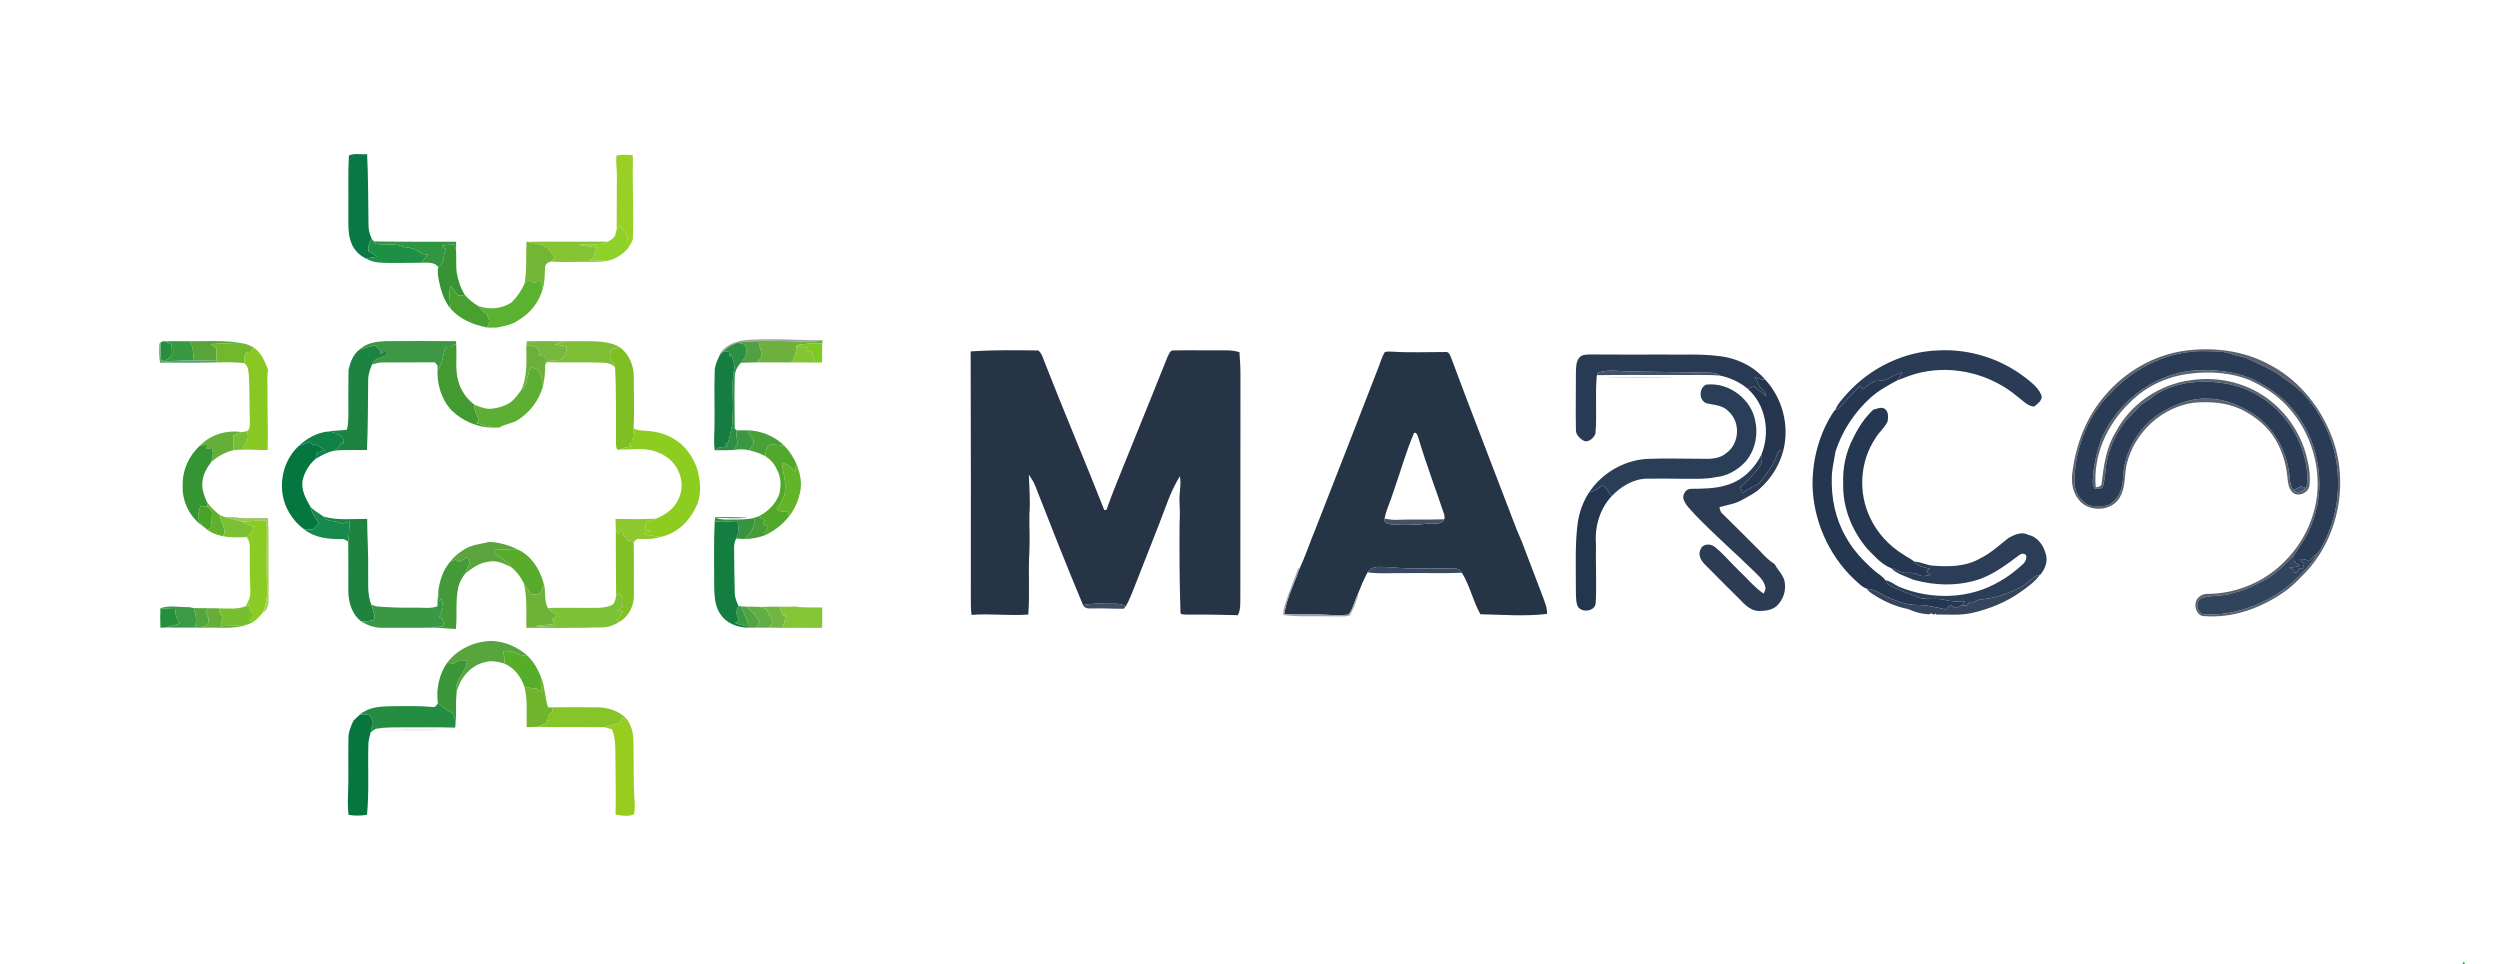 <?xml version="1.0" encoding="UTF-8" ?>
<!DOCTYPE svg PUBLIC "-//W3C//DTD SVG 1.1//EN" "http://www.w3.org/Graphics/SVG/1.1/DTD/svg11.dtd">
<svg width="1659pt" height="640pt" viewBox="0 0 1659 640" version="1.1" xmlns="http://www.w3.org/2000/svg">
<g id="#8db996ff">
</g>
<g id="#686d587f">
</g>
<g id="#aac363ff">
</g>
<g id="#6a6975ff">
<path fill="#6a6975" opacity="1.00" d=" M 1065.05 250.25 C 1081.05 250.77 1097.04 250.12 1113.05 250.34 C 1097.05 250.32 1081.04 251.01 1065.05 250.25 Z" />
<path fill="#6a6975" opacity="1.00" d=" M 249.93 484.71 C 265.63 484.04 281.35 484.53 297.05 484.30 C 281.35 484.70 265.63 484.20 249.93 484.71 Z" />
</g>
<g id="#0a7844ff">
<path fill="#0a7844" opacity="1.00" d=" M 231.54 103.22 C 235.02 101.47 239.69 102.68 243.62 102.30 C 244.42 117.84 244.28 133.42 244.54 148.98 C 244.53 151.52 244.89 154.07 245.88 156.43 C 246.07 156.92 246.45 157.88 246.63 158.36 C 244.73 160.80 244.30 163.82 244.50 166.81 C 246.43 167.89 248.31 169.07 250.09 170.39 C 247.64 170.74 245.20 171.11 242.77 171.55 C 238.61 169.47 235.07 166.05 233.32 161.71 C 230.46 154.86 231.31 147.28 231.16 140.06 C 231.33 127.78 230.84 115.46 231.54 103.22 Z" />
</g>
<g id="#9ad025ff">
<path fill="#9ad025" opacity="1.00" d=" M 409.14 103.16 C 412.65 102.47 416.26 102.76 419.81 102.90 C 419.86 103.57 419.97 104.89 420.02 105.56 C 419.54 123.37 420.70 141.20 419.92 159.01 C 419.03 160.99 418.01 162.91 416.76 164.68 C 416.68 162.06 416.89 159.38 416.29 156.80 C 415.52 153.84 413.13 151.77 411.07 149.69 C 410.44 150.53 409.83 151.39 409.24 152.26 C 409.36 140.51 409.21 128.75 409.35 116.99 C 409.52 112.37 408.45 107.75 409.14 103.16 Z" />
</g>
<g id="#b4d853fe">
</g>
<g id="#8ed128ff">
<path fill="#8ed128" opacity="1.00" d=" M 409.24 152.26 C 409.83 151.39 410.44 150.53 411.07 149.69 C 413.13 151.77 415.52 153.84 416.29 156.80 C 416.89 159.38 416.68 162.06 416.76 164.68 C 413.09 169.07 408.01 172.34 402.29 173.18 C 398.55 172.91 394.81 172.66 391.06 172.72 C 392.13 172.03 393.20 171.35 394.28 170.65 C 394.34 168.31 395.19 166.13 396.55 164.24 C 392.32 163.58 388.05 163.21 383.83 162.48 C 390.26 161.11 397.38 163.65 403.35 160.37 C 405.20 159.41 407.06 158.26 408.18 156.43 C 408.56 155.05 408.89 153.65 409.24 152.26 Z" />
</g>
<g id="#9abeadff">
</g>
<g id="#1e9045ff">
<path fill="#1e9045" opacity="1.00" d=" M 246.63 158.36 C 246.99 158.81 247.70 159.72 248.05 160.17 C 248.40 160.59 249.08 161.43 249.42 161.85 C 255.09 162.69 261.01 161.28 266.49 163.32 C 270.23 164.74 274.85 164.07 277.87 167.07 C 279.47 168.64 281.81 168.73 283.88 169.18 C 282.38 170.86 280.93 172.59 279.53 174.36 C 272.69 174.50 265.84 174.44 259.00 174.48 C 253.49 174.45 247.64 174.49 242.77 171.55 C 245.20 171.11 247.64 170.74 250.09 170.39 C 248.31 169.07 246.43 167.89 244.50 166.81 C 244.30 163.82 244.73 160.80 246.63 158.36 Z" />
</g>
<g id="#a9c983ff">
</g>
<g id="#329542ff">
<path fill="#329542" opacity="1.00" d=" M 248.05 160.17 C 266.26 160.57 284.48 160.30 302.69 160.40 C 302.67 162.37 302.64 164.35 302.66 166.33 C 302.33 164.90 301.98 163.49 301.62 162.07 C 298.78 162.26 295.95 162.62 293.17 163.21 C 294.06 163.92 294.95 164.63 295.86 165.34 C 294.98 167.73 294.37 170.21 294.28 172.76 C 293.46 174.48 292.38 176.09 290.90 177.31 C 288.22 173.58 283.53 174.35 279.53 174.36 C 280.93 172.59 282.38 170.86 283.88 169.18 C 281.81 168.73 279.47 168.64 277.87 167.07 C 274.85 164.07 270.23 164.74 266.49 163.32 C 261.01 161.28 255.09 162.69 249.42 161.85 C 249.08 161.43 248.40 160.59 248.05 160.17 Z" />
</g>
<g id="#85c433ff">
<path fill="#85c433" opacity="1.00" d=" M 349.37 160.46 C 367.36 160.22 385.36 160.44 403.35 160.37 C 397.38 163.65 390.26 161.11 383.83 162.48 C 388.05 163.21 392.32 163.58 396.55 164.24 C 395.19 166.13 394.34 168.31 394.28 170.65 C 393.20 171.35 392.13 172.03 391.06 172.72 C 394.81 172.66 398.55 172.91 402.29 173.18 C 397.23 174.10 392.08 173.65 386.98 173.74 C 379.89 173.81 372.80 174.05 365.73 173.59 C 366.49 172.69 367.25 171.79 368.01 170.90 C 366.41 168.59 365.11 165.91 362.79 164.22 C 358.74 161.78 353.93 161.25 349.37 160.46 Z" />
</g>
<g id="#73b635ff">
<path fill="#73b635" opacity="1.00" d=" M 348.13 188.19 C 349.71 179.01 348.91 169.71 349.37 160.46 C 353.93 161.25 358.74 161.78 362.79 164.22 C 365.11 165.91 366.41 168.59 368.01 170.90 C 367.25 171.79 366.49 172.69 365.73 173.59 C 363.88 173.95 361.84 175.05 361.71 177.15 C 361.42 182.07 361.67 187.09 360.13 191.85 C 359.84 190.09 359.66 188.29 359.08 186.60 C 357.68 185.60 356.24 187.34 354.88 187.71 C 353.31 187.03 351.76 186.32 350.22 185.60 C 349.51 186.45 348.80 187.31 348.13 188.19 Z" />
</g>
<g id="#379333ff">
<path fill="#379333" opacity="1.00" d=" M 293.17 163.21 C 295.95 162.62 298.78 162.26 301.62 162.07 C 301.98 163.49 302.33 164.90 302.66 166.33 C 302.95 171.32 302.43 176.36 303.14 181.33 C 304.10 186.40 305.73 191.42 308.54 195.78 C 307.07 195.96 305.59 196.04 304.12 196.02 C 302.35 194.06 300.92 191.84 299.27 189.79 C 297.17 194.59 298.80 199.71 298.93 204.69 C 294.67 199.62 292.71 193.14 291.35 186.79 C 290.75 183.69 290.01 180.44 290.90 177.31 C 292.38 176.09 293.46 174.48 294.28 172.76 C 294.37 170.21 294.98 167.73 295.86 165.34 C 294.95 164.63 294.06 163.92 293.17 163.21 Z" />
</g>
<g id="#5bb130ff">
<path fill="#5bb130" opacity="1.00" d=" M 350.22 185.60 C 351.76 186.32 353.31 187.03 354.88 187.71 C 356.24 187.34 357.68 185.60 359.08 186.60 C 359.66 188.29 359.84 190.09 360.13 191.85 C 357.73 200.36 351.97 207.85 344.31 212.29 C 340.06 215.48 334.75 216.29 329.70 217.39 C 327.48 217.42 325.26 217.46 323.05 217.33 C 324.68 215.01 325.19 212.28 323.43 209.88 C 323.42 209.52 323.39 208.80 323.38 208.44 C 322.93 208.23 322.04 207.81 321.59 207.59 C 320.16 205.96 318.72 204.34 317.08 202.92 C 324.46 205.76 333.04 205.03 339.63 200.58 C 343.15 197.00 346.04 192.77 348.13 188.19 C 348.80 187.31 349.51 186.45 350.22 185.60 Z" />
</g>
<g id="#47a030ff">
<path fill="#47a030" opacity="1.00" d=" M 299.27 189.79 C 300.92 191.84 302.35 194.06 304.12 196.02 C 305.59 196.04 307.07 195.96 308.54 195.78 C 310.95 198.64 313.91 200.96 317.08 202.92 C 318.72 204.34 320.16 205.96 321.59 207.59 C 322.04 207.81 322.93 208.23 323.38 208.44 C 323.39 208.80 323.42 209.52 323.43 209.88 C 325.19 212.28 324.68 215.01 323.05 217.33 C 314.07 215.42 304.98 211.90 298.93 204.69 C 298.80 199.71 297.17 194.59 299.27 189.79 Z" />
</g>
<g id="#9fb695ff">
</g>
<g id="#a4a3aaff">
<path fill="#a4a3aa" opacity="1.00" d=" M 477.86 234.59 C 481.58 228.56 489.10 226.07 495.87 225.58 C 512.36 224.37 528.90 225.80 545.39 225.79 C 543.94 226.16 542.47 226.41 540.99 226.55 C 525.63 227.02 510.23 225.31 494.90 226.58 C 493.21 226.77 491.55 227.05 489.90 227.41 C 485.96 228.39 482.43 230.63 479.64 233.54 C 479.12 234.10 478.07 235.21 477.55 235.76 L 477.86 234.59 Z" />
</g>
<g id="#a1be93ff">
</g>
<g id="#59a33bff">
<path fill="#59a33b" opacity="1.00" d=" M 126.13 226.43 C 137.13 226.43 148.21 225.83 159.12 227.54 C 152.76 227.70 146.40 227.93 140.04 228.30 C 141.26 229.30 142.52 230.26 143.59 231.42 C 143.87 234.07 143.48 236.74 143.67 239.40 C 138.66 239.31 133.66 239.28 128.65 239.15 C 128.09 234.86 128.26 230.34 126.13 226.43 Z" />
</g>
<g id="#3e9745ff">
<path fill="#3e9745" opacity="1.00" d=" M 238.77 231.80 C 243.31 227.43 249.93 226.69 255.94 226.37 C 271.50 226.26 287.07 226.28 302.63 226.39 C 302.66 227.03 302.72 228.32 302.75 228.96 C 302.38 228.82 301.65 228.53 301.28 228.38 C 300.76 228.99 300.25 229.59 299.74 230.20 C 298.06 230.36 295.47 229.74 295.06 232.04 C 293.82 236.62 293.57 241.63 290.35 245.43 C 290.35 244.72 290.34 243.29 290.34 242.58 C 289.72 241.86 289.12 241.15 288.51 240.43 C 276.99 240.57 265.47 240.43 253.96 240.53 C 251.54 240.53 249.20 241.18 246.91 241.87 C 248.23 237.59 253.10 237.28 256.63 235.78 C 256.69 234.62 256.76 233.47 256.83 232.32 C 255.24 233.23 253.65 234.14 252.06 235.05 C 252.16 234.46 252.36 233.27 252.45 232.68 C 251.23 231.50 250.01 230.33 248.79 229.15 C 245.45 230.05 242.09 230.85 238.77 231.80 Z" />
<path fill="#3e9745" opacity="1.00" d=" M 1635.09 637.97 C 1635.26 638.48 1635.61 639.49 1635.79 640.00 L 1633.90 640.00 C 1634.20 639.49 1634.79 638.48 1635.09 637.97 Z" />
</g>
<g id="#6eb03eff">
<path fill="#6eb03e" opacity="1.00" d=" M 494.90 226.58 C 510.23 225.31 525.63 227.02 540.99 226.55 C 542.47 226.41 543.94 226.16 545.39 225.79 L 545.80 225.70 C 545.76 226.22 545.69 227.24 545.65 227.75 C 539.88 227.66 534.10 228.11 528.40 229.01 L 528.34 230.03 C 528.47 233.83 527.46 237.58 525.01 240.54 C 517.35 240.54 509.70 240.38 502.04 240.49 C 503.32 238.73 506.21 237.13 505.35 234.59 C 504.72 232.03 503.94 229.52 503.34 226.95 C 500.53 226.71 497.71 226.51 494.90 226.58 Z" />
</g>
<g id="#278e3cff">
<path fill="#278e3c" opacity="1.00" d=" M 106.53 227.30 C 107.37 226.59 108.39 226.32 109.60 226.49 C 111.02 227.12 112.43 227.80 113.84 228.48 C 113.97 230.93 114.35 233.41 113.94 235.85 C 112.81 237.69 110.66 238.55 108.90 239.65 C 108.44 239.48 107.53 239.14 107.07 238.97 C 106.12 235.17 106.61 231.18 106.53 227.30 Z" />
</g>
<g id="#389943ff">
<path fill="#389943" opacity="1.00" d=" M 109.60 226.49 C 115.11 226.29 120.62 226.51 126.13 226.43 C 128.26 230.34 128.09 234.86 128.65 239.15 C 122.06 239.05 115.49 239.75 108.90 239.65 C 110.66 238.55 112.81 237.69 113.94 235.85 C 114.35 233.41 113.97 230.93 113.84 228.48 C 112.43 227.80 111.02 227.12 109.60 226.49 Z" />
</g>
<g id="#77b73fff">
<path fill="#77b73f" opacity="1.00" d=" M 349.59 226.46 C 357.58 226.31 365.58 226.31 373.57 226.48 C 371.98 227.72 370.02 228.18 368.07 228.49 C 370.78 228.88 373.46 229.45 376.13 230.07 C 376.14 233.27 374.93 236.39 372.64 238.64 C 369.43 239.43 365.78 238.48 362.89 240.37 C 362.61 240.83 362.06 241.73 361.79 242.18 C 361.76 240.30 361.66 238.42 361.58 236.55 C 360.15 236.26 358.71 235.97 357.29 235.68 C 357.67 235.06 358.06 234.45 358.45 233.85 C 357.67 232.72 356.91 231.60 356.16 230.47 C 353.98 229.66 351.66 229.32 349.34 229.36 C 349.40 228.64 349.52 227.19 349.59 226.46 Z" />
</g>
<g id="#7ebe37ff">
<path fill="#7ebe37" opacity="1.00" d=" M 373.57 226.48 C 380.72 226.35 387.88 226.38 395.03 226.50 C 400.57 226.88 406.43 227.43 411.28 230.41 C 409.30 230.98 407.34 231.56 405.37 232.12 C 405.16 234.13 404.65 236.14 404.83 238.16 C 405.45 239.71 406.75 240.84 407.70 242.18 C 407.82 242.60 408.05 243.45 408.16 243.87 C 406.12 241.43 403.02 240.68 399.96 240.67 C 387.61 240.29 375.24 240.62 362.89 240.37 C 365.78 238.48 369.43 239.43 372.64 238.64 C 374.93 236.39 376.14 233.27 376.13 230.07 C 373.46 229.45 370.78 228.88 368.07 228.49 C 370.02 228.18 371.98 227.72 373.57 226.48 Z" />
</g>
<g id="#539f43ff">
<path fill="#539f43" opacity="1.00" d=" M 489.90 227.41 C 491.55 227.05 493.21 226.77 494.90 226.58 C 497.71 226.51 500.53 226.71 503.34 226.95 C 503.94 229.52 504.72 232.03 505.35 234.59 C 506.21 237.13 503.32 238.73 502.04 240.49 C 498.57 240.51 495.11 240.64 491.66 240.78 C 494.29 237.90 496.70 233.51 494.57 229.70 C 493.82 227.84 491.51 227.94 489.90 227.41 Z" />
</g>
<g id="#56a370ff">
<path fill="#56a370" opacity="1.00" d=" M 105.76 228.12 L 106.53 227.30 C 106.61 231.18 106.12 235.17 107.07 238.97 C 107.53 239.14 108.44 239.48 108.90 239.65 C 115.49 239.75 122.06 239.05 128.65 239.15 C 133.66 239.28 138.66 239.31 143.67 239.40 L 144.40 240.49 C 131.67 240.85 118.94 240.74 106.21 240.65 C 105.49 236.51 105.63 232.30 105.76 228.12 Z" />
</g>
<g id="#71b82fff">
<path fill="#71b82f" opacity="1.00" d=" M 140.04 228.30 C 146.40 227.93 152.76 227.70 159.12 227.54 C 162.27 227.84 165.34 228.82 168.06 230.46 C 167.60 231.44 167.14 232.43 166.68 233.42 C 165.35 233.73 163.65 233.51 162.74 234.72 C 162.09 236.74 162.17 238.89 162.03 240.98 C 156.18 240.24 150.27 240.36 144.40 240.49 L 143.67 239.40 C 143.48 236.74 143.87 234.07 143.59 231.42 C 142.52 230.26 141.26 229.30 140.04 228.30 Z" />
</g>
<g id="#439a31ff">
<path fill="#439a31" opacity="1.00" d=" M 301.28 228.38 C 301.65 228.53 302.38 228.82 302.75 228.96 C 303.29 236.98 301.85 245.20 304.16 253.03 C 305.82 259.23 309.69 264.66 314.78 268.53 C 314.31 272.35 316.89 275.64 317.72 279.24 C 317.30 279.61 316.48 280.36 316.06 280.73 C 319.73 281.79 323.36 282.97 327.10 283.75 C 316.95 283.72 306.94 279.41 299.70 272.34 C 292.97 265.23 289.95 255.10 290.35 245.43 C 293.57 241.63 293.82 236.62 295.06 232.04 C 295.47 229.74 298.06 230.36 299.74 230.20 C 300.25 229.59 300.76 228.99 301.28 228.38 Z" />
</g>
<g id="#2d8f44ff">
<path fill="#2d8f44" opacity="1.00" d=" M 479.64 233.54 C 482.43 230.63 485.96 228.39 489.90 227.41 C 491.51 227.94 493.82 227.84 494.57 229.70 C 496.70 233.51 494.29 237.90 491.66 240.78 C 489.20 243.31 487.57 246.55 487.56 250.13 C 487.27 261.56 487.47 273.00 487.57 284.43 C 487.93 284.72 488.65 285.31 489.01 285.60 C 488.21 288.37 488.74 291.17 489.68 293.82 C 488.77 295.42 487.84 297.01 486.91 298.60 C 483.43 298.85 479.94 298.80 476.46 298.75 C 476.13 298.41 475.49 297.72 475.17 297.37 C 477.73 297.09 480.28 296.70 482.79 296.07 C 482.44 295.69 481.76 294.93 481.41 294.55 C 482.05 294.18 482.69 293.81 483.33 293.44 C 484.19 288.26 486.27 283.29 486.01 277.95 C 487.29 266.76 484.88 255.36 487.34 244.30 C 487.57 241.19 486.06 238.26 485.44 235.26 C 485.16 235.64 484.61 236.40 484.34 236.78 C 484.11 235.59 483.88 234.40 483.66 233.22 C 482.32 233.33 480.97 233.43 479.64 233.54 Z" />
</g>
<g id="#7fc924ff">
<path fill="#7fc924" opacity="1.00" d=" M 528.40 229.01 C 534.10 228.11 539.88 227.66 545.65 227.75 C 545.52 232.01 545.60 236.26 545.48 240.52 C 543.95 240.57 542.42 240.62 540.90 240.62 C 540.06 238.21 539.26 235.80 538.49 233.37 C 537.52 233.12 536.56 232.87 535.61 232.63 C 535.51 231.90 535.42 231.16 535.34 230.43 C 533.00 230.29 530.67 230.16 528.34 230.03 L 528.40 229.01 Z" />
</g>
<g id="#1d8340ff">
<path fill="#1d8340" opacity="1.00" d=" M 238.77 231.80 C 242.09 230.85 245.45 230.05 248.79 229.15 C 250.01 230.33 251.23 231.50 252.45 232.68 C 252.36 233.27 252.16 234.46 252.06 235.05 C 253.65 234.14 255.24 233.23 256.83 232.32 C 256.76 233.47 256.69 234.62 256.63 235.78 C 253.10 237.28 248.23 237.59 246.91 241.87 C 245.53 245.08 244.32 248.45 244.34 252.00 C 244.13 267.55 244.22 283.09 243.53 298.63 C 236.34 298.81 229.12 298.26 221.96 299.06 C 224.07 297.80 225.51 295.79 226.55 293.61 C 227.05 293.98 227.55 294.35 228.05 294.73 C 229.12 288.93 222.23 286.71 217.70 286.36 C 221.84 285.76 226.05 285.72 230.20 285.16 C 231.19 281.54 231.12 277.74 231.18 274.02 C 231.10 264.53 231.16 255.05 231.28 245.57 C 232.40 240.38 234.34 235.09 238.77 231.80 Z" />
</g>
<g id="#6caf3bff">
<path fill="#6caf3b" opacity="1.00" d=" M 349.34 229.36 C 351.66 229.32 353.98 229.66 356.16 230.47 C 356.91 231.60 357.67 232.72 358.45 233.85 C 358.06 234.45 357.67 235.06 357.29 235.68 C 358.71 235.97 360.15 236.26 361.58 236.55 C 361.66 238.42 361.76 240.30 361.79 242.18 C 361.83 246.90 361.40 251.62 360.33 256.23 C 360.30 252.48 359.28 248.84 357.42 245.60 C 355.73 244.90 354.06 244.19 352.38 243.48 C 349.61 248.47 350.35 255.14 345.79 259.06 C 349.85 250.33 349.44 240.55 349.24 231.17 C 349.27 230.72 349.31 229.81 349.34 229.36 Z" />
</g>
<g id="#84c435ff">
<path fill="#84c435" opacity="1.00" d=" M 528.34 230.03 C 530.67 230.16 533.00 230.29 535.34 230.43 C 535.42 231.16 535.51 231.90 535.61 232.63 C 536.56 232.87 537.52 233.12 538.49 233.37 C 539.26 235.80 540.06 238.21 540.90 240.62 C 535.61 240.52 530.31 240.46 525.01 240.54 C 527.46 237.58 528.47 233.83 528.34 230.03 Z" />
</g>
<g id="#89c722ff">
<path fill="#89c722" opacity="1.00" d=" M 166.68 233.42 C 167.14 232.43 167.60 231.44 168.06 230.46 C 173.49 233.84 175.73 239.90 177.93 245.57 L 177.91 245.65 C 176.94 250.39 177.63 255.24 177.52 260.03 C 177.41 272.91 177.97 285.80 177.60 298.68 C 172.37 298.71 167.15 298.32 161.92 298.35 C 161.86 297.92 161.75 297.07 161.70 296.64 C 163.44 293.56 166.35 289.49 163.30 286.26 C 166.49 285.34 165.59 281.57 165.78 279.04 C 165.44 269.35 165.71 259.64 165.20 249.96 C 164.87 246.81 164.98 242.96 162.03 240.98 C 162.17 238.89 162.09 236.74 162.74 234.72 C 163.65 233.51 165.35 233.73 166.68 233.42 Z" />
</g>
<g id="#7fbf24ff">
<path fill="#7fbf24" opacity="1.00" d=" M 405.37 232.12 C 407.34 231.56 409.30 230.98 411.28 230.41 C 417.47 234.91 420.67 242.59 420.57 250.13 C 420.53 261.50 421.11 272.90 420.43 284.26 C 420.39 286.14 420.55 288.03 420.71 289.91 C 420.26 290.60 419.82 291.30 419.38 292.00 C 419.40 292.44 419.43 293.31 419.45 293.75 C 418.75 293.99 418.07 294.24 417.39 294.50 C 417.84 294.93 418.75 295.80 419.20 296.23 C 416.52 296.53 413.88 297.13 411.41 298.25 C 410.95 298.29 410.02 298.38 409.56 298.43 C 409.09 297.34 408.81 296.21 408.73 295.05 C 408.61 277.99 409.07 260.91 408.16 243.87 C 408.05 243.45 407.82 242.60 407.70 242.18 C 406.75 240.84 405.45 239.71 404.83 238.16 C 404.65 236.14 405.16 234.13 405.37 232.12 Z" />
</g>
<g id="#7d7c7db2">
</g>
<g id="#5a636dff">
<path fill="#5a636d" opacity="1.00" d=" M 1449.49 232.78 C 1468.62 230.18 1488.84 232.54 1505.93 241.94 C 1524.26 251.38 1538.30 268.00 1546.20 286.89 C 1559.11 316.64 1553.12 353.55 1531.77 377.90 C 1526.32 383.77 1520.77 389.69 1513.98 394.03 C 1499.07 403.99 1481.07 410.26 1462.99 408.87 C 1458.09 409.08 1455.93 403.05 1457.27 399.08 C 1458.34 395.88 1461.69 394.09 1464.94 394.08 C 1484.28 394.09 1503.47 385.82 1516.83 371.84 C 1530.84 357.60 1539.08 337.47 1537.90 317.42 C 1537.07 299.69 1529.85 282.26 1517.65 269.34 C 1510.93 262.04 1502.36 256.69 1493.45 252.47 C 1480.75 247.19 1466.57 246.22 1453.04 247.99 C 1438.10 249.79 1423.73 256.43 1413.21 267.27 C 1398.20 281.61 1388.80 302.40 1390.75 323.36 C 1392.52 323.26 1394.78 322.72 1394.66 320.46 C 1396.08 308.88 1397.64 296.94 1403.94 286.81 C 1413.67 268.09 1433.04 254.94 1453.90 252.29 C 1469.11 249.98 1485.18 252.79 1498.58 260.46 C 1515.04 269.95 1527.15 286.50 1531.16 305.09 C 1532.57 310.59 1533.16 316.32 1532.56 321.98 C 1532.23 327.30 1524.21 330.50 1520.75 326.10 C 1518.60 323.58 1518.30 320.12 1517.96 316.98 C 1517.07 306.83 1513.79 296.79 1507.89 288.44 C 1502.59 281.11 1495.16 275.56 1487.12 271.59 C 1477.47 267.05 1466.54 266.37 1456.06 267.22 C 1434.84 269.91 1416.52 286.88 1411.43 307.52 C 1409.56 314.66 1410.77 322.51 1407.15 329.19 C 1402.36 339.51 1385.96 340.43 1379.38 331.48 C 1375.36 326.63 1374.41 320.00 1375.19 313.91 C 1377.39 295.27 1384.36 276.86 1396.76 262.58 C 1410.02 246.80 1429.02 235.74 1449.49 232.78 M 1400.26 261.18 C 1387.64 273.62 1380.15 290.58 1377.41 307.93 C 1376.67 315.08 1375.15 323.21 1379.50 329.55 C 1382.17 332.67 1385.53 336.33 1390.07 335.80 C 1393.93 335.70 1398.49 336.60 1401.54 333.59 C 1406.64 329.73 1408.74 323.21 1408.87 317.03 C 1409.48 299.19 1419.91 282.18 1435.22 273.13 C 1444.27 268.00 1454.46 264.00 1465.04 264.57 C 1474.41 264.55 1483.45 267.81 1491.51 272.41 C 1506.34 280.28 1516.21 295.75 1518.80 312.16 C 1519.70 316.54 1519.08 321.47 1521.79 325.30 C 1524.39 327.90 1528.13 326.29 1530.21 323.87 L 1530.53 323.97 C 1532.23 314.85 1530.30 305.47 1527.20 296.87 C 1521.32 280.43 1508.56 266.88 1492.90 259.35 C 1480.13 253.63 1465.76 252.26 1451.97 254.01 C 1442.95 255.68 1433.77 258.64 1426.72 264.73 C 1424.28 266.65 1421.26 267.80 1419.22 270.19 C 1416.71 272.99 1414.11 275.68 1411.42 278.29 C 1404.31 286.73 1399.69 297.15 1397.71 307.99 C 1397.04 312.82 1396.94 317.77 1395.59 322.48 C 1394.93 324.99 1391.91 324.29 1390.00 324.35 C 1389.51 322.93 1388.87 321.53 1388.73 320.04 C 1389.11 309.73 1391.23 299.51 1395.08 289.93 C 1406.61 264.61 1432.78 245.70 1461.03 245.69 C 1474.05 245.41 1487.54 247.30 1499.03 253.78 C 1508.01 258.81 1516.60 264.98 1522.87 273.26 C 1539.47 294.37 1544.05 324.47 1533.45 349.28 C 1530.77 356.31 1526.12 362.35 1522.22 368.63 C 1516.69 374.41 1510.88 380.02 1504.01 384.21 C 1497.30 387.84 1490.49 391.50 1482.98 393.17 C 1475.96 396.04 1468.13 394.62 1461.02 396.94 C 1456.71 399.09 1457.44 405.57 1461.48 407.49 C 1470.05 408.36 1478.79 407.20 1487.06 404.87 C 1503.80 400.25 1519.17 390.59 1530.37 377.28 C 1532.78 374.30 1535.97 371.71 1537.01 367.86 C 1540.01 365.37 1541.32 361.49 1543.10 358.13 C 1552.60 338.65 1554.00 315.56 1547.80 294.88 C 1542.26 277.72 1532.09 261.15 1516.34 251.67 C 1509.00 245.37 1499.74 242.15 1491.26 237.79 C 1487.93 236.43 1484.25 236.28 1480.91 234.95 C 1475.51 232.94 1469.69 233.15 1464.03 233.03 C 1439.94 232.29 1416.41 243.60 1400.26 261.18 Z" />
</g>
<g id="#157d42ff">
<path fill="#157d42" opacity="1.00" d=" M 479.64 233.54 C 480.97 233.43 482.32 233.33 483.66 233.22 C 483.88 234.40 484.11 235.59 484.34 236.78 C 484.61 236.40 485.16 235.64 485.44 235.26 C 486.06 238.26 487.57 241.19 487.34 244.30 C 484.88 255.36 487.29 266.76 486.01 277.95 C 486.27 283.29 484.19 288.26 483.33 293.44 C 482.69 293.81 482.05 294.18 481.41 294.55 C 481.76 294.93 482.44 295.69 482.79 296.07 C 480.28 296.70 477.73 297.09 475.17 297.37 C 475.49 297.72 476.13 298.41 476.46 298.75 C 475.90 298.75 474.80 298.76 474.25 298.76 C 473.72 294.19 473.85 289.60 474.11 285.02 C 474.35 272.02 473.86 259.02 474.27 246.03 C 474.36 242.35 476.10 239.05 477.55 235.76 C 478.07 235.21 479.12 234.10 479.64 233.54 Z" />
</g>
<g id="#6d7384ff">
</g>
<g id="#263445ff">
<path fill="#263445" opacity="1.00" d=" M 644.13 233.20 C 659.06 232.17 674.09 232.34 689.04 232.58 C 691.83 234.92 692.40 238.87 693.89 242.05 C 706.50 274.35 720.15 306.22 732.80 338.50 C 733.16 338.46 733.89 338.40 734.25 338.36 C 738.62 325.75 743.96 313.50 748.84 301.08 C 757.63 279.72 766.10 258.23 774.77 236.82 C 775.74 235.04 776.40 232.15 779.01 232.55 C 787.66 232.31 796.33 232.57 804.99 232.48 C 810.83 232.67 816.83 231.90 822.50 233.72 C 822.91 239.13 823.23 244.54 823.17 249.97 C 823.11 298.63 823.14 347.29 823.09 395.95 C 822.99 400.07 823.44 404.47 821.43 408.25 C 809.96 407.88 798.49 407.77 787.01 407.83 C 785.57 407.60 782.91 408.21 783.36 405.91 C 782.70 386.27 782.63 366.61 782.76 346.97 C 783.05 342.31 783.00 337.66 782.73 333.01 C 782.38 327.32 784.01 321.66 783.00 316.00 C 776.90 325.71 773.48 336.74 769.36 347.35 C 763.75 361.65 758.11 375.93 752.52 390.23 C 750.87 394.28 749.37 398.43 747.13 402.20 C 742.77 399.92 737.77 400.80 733.06 400.62 C 728.26 400.48 723.43 400.59 718.70 401.50 C 707.67 375.20 697.25 348.64 686.85 322.08 C 685.80 319.55 684.30 317.25 682.75 315.00 C 683.05 323.66 683.78 332.33 683.13 341.00 C 682.92 349.34 683.55 357.68 683.09 366.03 C 682.27 379.93 683.45 393.90 682.36 407.80 C 669.82 408.80 657.24 407.03 644.70 408.04 C 644.28 404.37 644.17 400.68 644.24 396.99 C 644.31 342.40 644.27 287.79 644.13 233.20 Z" />
</g>
<g id="#263546ff">
<path fill="#263546" opacity="1.00" d=" M 918.86 233.78 C 920.42 233.00 922.26 233.39 923.96 233.36 C 935.62 234.09 947.32 233.61 958.99 233.60 C 961.63 233.08 962.35 235.98 963.15 237.84 C 974.45 268.35 986.36 298.63 997.89 329.07 C 1001.95 339.19 1005.42 349.56 1009.92 359.51 C 1014.70 372.00 1019.47 384.49 1024.21 397.00 C 1025.35 400.35 1026.86 403.76 1026.58 407.39 C 1011.94 409.14 997.08 407.92 982.39 407.61 C 977.43 398.86 975.43 388.68 970.12 380.09 C 968.98 378.33 967.22 377.02 965.03 377.26 C 950.68 376.91 936.29 377.89 921.99 376.33 C 917.19 376.55 910.43 374.73 907.55 379.80 C 905.02 384.45 902.98 389.33 901.06 394.25 C 898.81 398.68 898.00 404.00 894.81 407.85 C 887.91 408.71 880.95 407.78 874.03 407.78 C 866.75 407.77 859.48 407.82 852.21 407.61 C 853.77 397.12 858.78 387.57 862.24 377.64 C 866.32 368.93 869.32 359.78 873.00 350.90 C 887.08 314.97 901.10 279.02 915.03 243.03 C 916.23 239.92 917.11 236.65 918.86 233.78 M 938.38 287.24 C 932.96 299.99 929.26 313.37 924.65 326.42 C 922.89 332.41 919.90 338.00 918.80 344.19 C 918.14 347.82 922.51 347.77 924.97 348.20 C 932.63 348.43 940.32 348.41 947.93 347.44 C 951.38 346.92 956.58 348.85 958.21 344.62 C 958.93 343.78 958.57 342.44 958.39 341.45 C 952.63 324.28 946.17 307.32 941.04 289.94 C 940.57 288.72 940.07 286.83 938.38 287.24 Z" />
</g>
<g id="#2a3c55ff">
<path fill="#2a3c55" opacity="1.00" d=" M 1226.43 260.40 C 1241.74 243.91 1263.50 233.30 1286.09 232.53 C 1306.58 231.38 1327.34 237.87 1343.64 250.31 C 1347.80 253.53 1352.28 256.93 1354.50 261.86 C 1356.07 265.30 1352.13 267.94 1349.84 269.82 C 1345.16 269.44 1341.95 265.36 1338.33 262.81 C 1321.01 248.41 1296.98 242.24 1274.93 247.15 C 1269.44 248.24 1264.28 250.45 1259.06 252.39 C 1260.20 250.71 1261.20 248.93 1262.18 247.15 C 1258.41 248.06 1255.22 250.28 1251.75 251.86 C 1249.10 253.11 1246.04 252.27 1243.35 253.27 C 1240.80 254.66 1238.63 256.62 1236.32 258.34 C 1235.60 257.66 1234.89 256.99 1234.19 256.32 C 1230.88 259.64 1227.61 262.99 1224.41 266.41 C 1222.38 268.49 1220.83 271.31 1217.86 272.18 C 1219.55 267.54 1223.29 264.08 1226.43 260.40 Z" />
<path fill="#2a3c55" opacity="1.00" d=" M 1400.26 261.18 C 1416.41 243.60 1439.94 232.29 1464.03 233.03 C 1469.69 233.15 1475.51 232.94 1480.91 234.95 C 1484.25 236.28 1487.93 236.43 1491.26 237.79 C 1499.74 242.15 1509.00 245.37 1516.34 251.67 C 1532.09 261.15 1542.26 277.72 1547.80 294.88 C 1554.00 315.56 1552.60 338.65 1543.10 358.13 C 1541.32 361.49 1540.01 365.37 1537.01 367.86 C 1535.25 369.03 1533.83 370.60 1532.73 372.39 C 1530.57 371.37 1528.24 370.84 1525.88 370.94 C 1526.91 372.02 1527.97 373.09 1529.06 374.17 C 1528.65 375.26 1528.27 376.36 1527.90 377.46 C 1527.06 377.42 1526.25 377.38 1525.45 377.34 C 1525.20 377.92 1524.71 379.09 1524.46 379.67 C 1524.02 379.73 1523.15 379.85 1522.71 379.91 C 1522.60 379.54 1522.38 378.78 1522.27 378.40 C 1521.17 377.74 1520.11 377.09 1519.03 376.45 C 1521.55 376.61 1524.07 376.26 1526.43 375.33 C 1525.09 374.43 1523.68 373.68 1522.50 372.63 C 1522.20 371.31 1522.19 369.96 1522.22 368.63 C 1526.12 362.35 1530.77 356.31 1533.45 349.28 C 1544.05 324.47 1539.47 294.37 1522.87 273.26 C 1516.60 264.98 1508.01 258.81 1499.03 253.78 C 1487.54 247.30 1474.05 245.41 1461.03 245.69 C 1432.78 245.70 1406.61 264.61 1395.08 289.93 C 1391.23 299.51 1389.11 309.73 1388.73 320.04 C 1388.87 321.53 1389.51 322.93 1390.00 324.35 C 1391.91 324.29 1394.93 324.99 1395.59 322.48 C 1396.94 317.77 1397.04 312.82 1397.71 307.99 C 1399.69 297.15 1404.31 286.73 1411.42 278.29 C 1414.11 275.68 1416.71 272.99 1419.22 270.19 C 1421.26 267.80 1424.28 266.65 1426.72 264.73 C 1433.77 258.64 1442.95 255.68 1451.97 254.01 C 1465.76 252.26 1480.13 253.63 1492.90 259.35 C 1508.56 266.88 1521.32 280.43 1527.20 296.87 C 1530.30 305.47 1532.23 314.85 1530.53 323.97 L 1530.21 323.87 C 1529.10 323.49 1528.00 323.12 1526.92 322.75 C 1525.19 323.59 1523.48 324.43 1521.79 325.30 C 1519.08 321.47 1519.70 316.54 1518.80 312.16 C 1516.21 295.75 1506.34 280.28 1491.51 272.41 C 1483.45 267.81 1474.41 264.55 1465.04 264.57 C 1454.46 264.00 1444.27 268.00 1435.22 273.13 C 1419.91 282.18 1409.48 299.19 1408.87 317.03 C 1408.74 323.21 1406.64 329.73 1401.54 333.59 C 1398.49 336.60 1393.93 335.70 1390.07 335.80 C 1385.53 336.33 1382.17 332.67 1379.50 329.55 C 1375.15 323.21 1376.67 315.08 1377.41 307.93 C 1380.15 290.58 1387.64 273.62 1400.26 261.18 Z" />
</g>
<g id="#293a54ff">
<path fill="#293a54" opacity="1.00" d=" M 1048.13 237.19 C 1049.84 235.27 1052.63 235.29 1055.00 235.22 C 1071.66 235.41 1088.33 235.24 1104.99 235.28 C 1116.46 235.52 1128.00 234.76 1139.42 236.15 C 1151.55 237.19 1163.61 242.63 1171.51 252.06 C 1168.93 252.01 1166.46 251.30 1164.22 250.05 C 1165.69 252.06 1166.75 254.31 1167.61 256.65 C 1169.67 258.32 1171.42 260.36 1172.15 262.97 C 1169.37 260.91 1166.75 258.65 1164.08 256.45 C 1162.62 256.96 1161.17 257.47 1159.73 257.98 C 1154.49 253.50 1148.12 250.66 1141.41 249.23 C 1139.66 248.50 1137.99 247.38 1136.05 247.37 C 1118.81 246.91 1101.56 246.90 1084.31 246.59 C 1076.38 246.74 1068.27 244.73 1060.50 247.21 C 1060.34 247.65 1060.00 248.53 1059.84 248.96 L 1059.60 249.61 C 1058.46 262.30 1059.83 275.10 1058.74 287.78 C 1057.64 290.52 1054.55 293.60 1051.33 292.66 C 1048.49 291.17 1045.57 288.56 1045.78 285.06 C 1045.51 272.39 1045.81 259.70 1045.77 247.02 C 1045.89 243.68 1045.78 239.88 1048.13 237.19 Z" />
</g>
<g id="#58585878">
</g>
<g id="#9ac1b2ff">
</g>
<g id="#88b284ff">
</g>
<g id="#5daf34ff">
<path fill="#5daf34" opacity="1.00" d=" M 352.38 243.48 C 354.06 244.19 355.73 244.90 357.42 245.60 C 359.28 248.84 360.30 252.48 360.33 256.23 C 357.88 265.45 351.67 273.69 343.59 278.75 C 339.88 281.20 335.12 281.18 331.46 283.73 C 330.00 283.71 328.55 283.77 327.10 283.75 C 323.36 282.97 319.73 281.79 316.06 280.73 C 316.48 280.36 317.30 279.61 317.72 279.24 C 316.89 275.64 314.31 272.35 314.78 268.53 C 318.00 269.79 321.31 271.22 324.82 271.33 C 330.01 270.95 335.36 269.62 339.54 266.37 C 342.04 264.32 343.73 261.51 345.79 259.06 C 350.35 255.14 349.61 248.47 352.38 243.48 Z" />
</g>
<g id="#afceacff">
</g>
<g id="#43546aff">
<path fill="#43546a" opacity="1.00" d=" M 1060.50 247.21 C 1068.27 244.73 1076.38 246.74 1084.31 246.59 C 1101.56 246.90 1118.81 246.91 1136.05 247.37 C 1137.99 247.38 1139.66 248.50 1141.41 249.23 C 1130.62 248.43 1119.81 249.01 1109.01 248.87 C 1092.62 248.86 1076.22 248.72 1059.84 248.96 C 1060.00 248.53 1060.34 247.65 1060.50 247.21 Z" />
</g>
<g id="#243650ff">
<path fill="#243650" opacity="1.00" d=" M 1251.75 251.86 C 1255.22 250.28 1258.41 248.06 1262.18 247.15 C 1261.20 248.93 1260.20 250.71 1259.06 252.39 C 1252.99 255.70 1246.80 258.99 1241.60 263.62 C 1230.71 273.40 1222.32 286.03 1217.95 300.01 C 1217.18 305.67 1215.57 311.24 1215.57 316.99 C 1215.17 330.61 1218.03 344.39 1224.87 356.25 C 1229.62 365.05 1236.62 372.33 1244.08 378.88 C 1246.40 380.93 1249.32 382.38 1251.09 385.00 C 1252.07 386.28 1252.86 387.84 1254.35 388.66 C 1260.68 391.95 1267.50 394.10 1274.07 396.83 C 1279.61 398.17 1285.45 396.67 1290.98 398.18 C 1295.23 399.30 1299.65 399.26 1304.02 399.31 C 1303.24 400.08 1302.47 400.85 1301.69 401.61 C 1300.44 402.21 1299.21 402.83 1297.99 403.45 C 1296.76 402.75 1295.56 402.04 1294.36 401.35 C 1293.26 402.39 1292.17 403.43 1291.08 404.48 C 1287.42 403.43 1283.65 402.85 1279.93 402.11 C 1275.07 401.09 1270.03 401.91 1265.20 400.71 C 1258.72 399.14 1252.53 396.49 1246.76 393.18 C 1244.36 391.76 1241.68 390.93 1238.92 390.71 C 1235.32 389.57 1232.79 386.36 1229.96 383.99 C 1213.28 367.92 1203.31 345.15 1202.80 322.00 C 1202.67 304.55 1207.45 286.90 1217.31 272.43 L 1217.86 272.18 C 1220.83 271.31 1222.38 268.49 1224.41 266.41 C 1227.61 262.99 1230.88 259.64 1234.19 256.32 C 1234.89 256.99 1235.60 257.66 1236.32 258.34 C 1238.63 256.62 1240.80 254.66 1243.35 253.27 C 1246.04 252.27 1249.10 253.11 1251.75 251.86 Z" />
</g>
<g id="#9ea2aaff">
<path fill="#9ea2aa" opacity="1.00" d=" M 861.53 376.97 L 862.24 377.64 C 858.78 387.57 853.77 397.12 852.21 407.61 C 859.48 407.82 866.75 407.77 874.03 407.78 C 880.95 407.78 887.91 408.71 894.81 407.85 C 898.00 404.00 898.81 398.68 901.06 394.25 L 901.26 395.30 C 899.60 399.77 898.12 404.44 895.61 408.54 C 891.21 409.59 886.49 408.75 881.97 409.03 C 871.86 408.68 861.69 409.53 851.64 408.15 C 851.27 405.31 852.40 402.60 853.12 399.91 C 855.56 392.13 858.98 384.71 861.53 376.97 Z" />
</g>
<g id="#24354dff">
<path fill="#24354d" opacity="1.00" d=" M 1164.22 250.05 C 1166.46 251.30 1168.93 252.01 1171.51 252.06 C 1182.84 264.36 1187.49 282.27 1183.51 298.53 C 1181.65 298.48 1179.74 299.26 1179.34 301.26 C 1177.02 308.57 1172.11 314.62 1167.49 320.59 C 1163.92 322.95 1159.76 324.41 1156.36 327.09 C 1155.86 325.83 1155.37 324.58 1154.90 323.33 C 1159.37 319.05 1163.97 314.80 1167.62 309.76 C 1169.36 307.43 1169.54 304.46 1168.83 301.73 C 1174.91 287.13 1171.88 268.60 1159.73 257.98 C 1161.17 257.47 1162.62 256.96 1164.08 256.45 C 1166.75 258.65 1169.37 260.91 1172.15 262.97 C 1171.42 260.36 1169.67 258.32 1167.61 256.65 C 1166.75 254.31 1165.69 252.06 1164.22 250.05 Z" />
</g>
<g id="#2b3e58ff">
<path fill="#2b3e58" opacity="1.00" d=" M 1132.14 255.25 C 1147.15 253.39 1162.48 264.90 1164.89 279.86 C 1166.78 289.30 1164.41 299.73 1157.83 306.90 C 1152.80 312.04 1146.19 315.89 1138.94 316.58 C 1132.40 318.02 1125.69 317.71 1119.04 317.75 C 1110.34 317.64 1101.64 317.54 1092.95 317.63 C 1083.82 317.76 1075.55 322.91 1069.42 329.35 C 1067.35 327.03 1066.25 323.30 1063.25 322.11 C 1060.58 324.13 1057.80 326.08 1054.47 326.78 C 1062.87 314.22 1077.25 305.57 1092.39 304.56 C 1104.60 303.98 1116.83 304.46 1129.06 304.44 C 1134.75 304.63 1141.06 304.61 1145.63 300.64 C 1154.39 294.35 1155.16 280.09 1147.02 272.97 C 1143.32 268.85 1137.49 268.83 1132.51 267.63 C 1127.23 265.81 1127.32 257.50 1132.14 255.25 Z" />
</g>
<g id="#263851ff">
<path fill="#263851" opacity="1.00" d=" M 1243.16 271.81 C 1245.69 271.30 1248.81 269.57 1251.10 271.60 C 1253.31 273.49 1253.00 276.87 1252.67 279.48 C 1250.88 283.70 1247.05 286.60 1244.73 290.51 C 1234.16 306.05 1232.89 327.13 1241.21 343.95 C 1245.90 353.88 1253.67 362.20 1262.98 367.96 C 1265.32 369.58 1267.99 370.75 1270.17 372.62 C 1272.57 376.05 1276.93 376.45 1280.65 377.48 C 1279.82 378.03 1278.99 378.58 1278.20 379.14 C 1279.21 379.93 1280.24 380.73 1281.27 381.54 C 1278.67 381.88 1275.86 382.99 1273.41 381.55 C 1271.13 380.38 1268.59 379.93 1266.06 380.16 C 1261.96 380.69 1258.60 377.80 1254.77 376.94 C 1248.33 374.43 1243.75 368.83 1238.99 364.04 C 1228.92 352.18 1222.71 336.68 1223.14 321.00 C 1222.68 310.35 1225.00 299.61 1230.03 290.19 C 1233.35 283.42 1237.60 276.96 1243.16 271.81 Z" />
</g>
<g id="#8dcd20ff">
<path fill="#8dcd20" opacity="1.00" d=" M 420.71 289.91 C 420.55 288.03 420.39 286.14 420.43 284.26 C 423.31 286.04 426.79 285.58 430.02 285.97 C 436.38 286.48 442.74 288.26 448.10 291.80 C 455.40 296.34 460.33 303.96 462.94 312.02 C 464.90 319.98 465.72 328.93 461.83 336.46 C 457.41 346.10 448.90 354.18 438.30 356.34 C 434.64 355.76 430.93 355.34 427.33 354.44 C 426.81 352.36 430.72 353.34 432.02 352.62 C 430.72 352.25 429.43 351.86 428.15 351.49 C 428.27 349.85 428.40 348.22 428.53 346.58 C 430.83 345.91 433.11 345.16 435.30 344.19 C 441.23 341.73 447.01 337.95 449.83 331.96 C 453.24 325.86 453.04 318.22 449.91 312.06 C 446.31 304.38 438.23 299.61 430.04 298.42 C 423.87 297.33 417.63 298.61 411.41 298.25 C 413.88 297.13 416.52 296.53 419.20 296.23 C 418.75 295.80 417.84 294.93 417.39 294.50 C 418.07 294.24 418.75 293.99 419.45 293.75 C 419.43 293.31 419.40 292.44 419.38 292.00 C 419.82 291.30 420.26 290.60 420.71 289.91 Z" />
</g>
<g id="#3b9741ff">
<path fill="#3b9741" opacity="1.00" d=" M 489.01 285.60 C 491.46 285.59 493.91 285.51 496.36 285.55 C 496.77 288.07 498.70 289.88 499.83 292.07 C 500.90 294.75 498.46 296.83 497.09 298.80 C 493.73 298.03 490.29 298.02 486.91 298.60 C 487.84 297.01 488.77 295.42 489.68 293.82 C 488.74 291.17 488.21 288.37 489.01 285.60 Z" />
</g>
<g id="#48a036ff">
<path fill="#48a036" opacity="1.00" d=" M 496.36 285.55 C 505.25 285.81 514.04 289.53 520.43 295.72 C 517.33 295.46 514.21 294.80 511.09 295.12 C 508.14 296.37 508.26 299.93 507.71 302.56 C 504.32 300.91 500.77 299.58 497.09 298.80 C 498.46 296.83 500.90 294.75 499.83 292.07 C 498.70 289.88 496.77 288.07 496.36 285.55 Z" />
</g>
<g id="#64ae3aff">
<path fill="#64ae3a" opacity="1.00" d=" M 132.75 295.66 C 139.79 288.34 150.42 285.25 160.37 286.73 C 158.46 287.30 156.50 287.90 154.81 289.01 C 154.83 290.81 155.04 292.61 155.16 294.42 C 154.88 295.86 154.76 297.33 154.82 298.80 C 149.34 300.04 144.44 302.92 140.20 306.54 C 141.16 303.56 141.69 300.38 140.71 297.33 C 139.51 297.51 138.30 297.69 137.10 297.88 C 137.22 296.98 137.33 296.08 137.46 295.19 C 135.89 295.35 134.32 295.50 132.75 295.66 Z" />
</g>
<g id="#77bf34ff">
<path fill="#77bf34" opacity="1.00" d=" M 160.37 286.73 C 161.11 286.61 162.57 286.38 163.30 286.26 C 166.35 289.49 163.44 293.56 161.70 296.64 C 161.75 297.07 161.86 297.92 161.92 298.35 C 159.54 298.39 157.17 298.51 154.82 298.80 C 154.76 297.33 154.88 295.86 155.16 294.42 C 155.04 292.61 154.83 290.81 154.81 289.01 C 156.50 287.90 158.46 287.30 160.37 286.73 Z" />
</g>
<g id="#108247ff">
<path fill="#108247" opacity="1.00" d=" M 198.36 295.83 C 203.67 290.88 210.36 287.03 217.70 286.36 C 222.23 286.71 229.12 288.93 228.05 294.73 C 227.55 294.35 227.05 293.98 226.55 293.61 C 225.51 295.79 224.07 297.80 221.96 299.06 C 217.39 299.92 213.25 302.14 209.36 304.61 C 209.65 303.23 209.95 301.86 210.25 300.49 C 212.10 299.85 213.96 299.21 215.82 298.60 C 213.50 297.55 211.32 296.19 209.41 294.50 C 209.09 294.88 208.43 295.65 208.11 296.04 C 207.33 295.04 206.59 294.03 205.73 293.12 C 203.28 294.05 200.98 295.39 198.36 295.83 Z" />
</g>
<g id="#047640ff">
<path fill="#047640" opacity="1.00" d=" M 198.36 295.83 C 200.98 295.39 203.28 294.05 205.73 293.12 C 206.59 294.03 207.33 295.04 208.11 296.04 C 208.43 295.65 209.09 294.88 209.41 294.50 C 211.32 296.19 213.50 297.55 215.82 298.60 C 213.96 299.21 212.10 299.85 210.25 300.49 C 209.95 301.86 209.65 303.23 209.36 304.61 C 204.96 308.30 201.94 313.50 200.75 319.10 C 199.80 325.43 203.16 331.27 206.15 336.58 C 206.86 340.61 209.55 343.79 211.53 347.24 C 210.29 348.62 209.05 350.00 207.82 351.39 C 205.78 351.30 203.75 351.21 201.71 351.16 C 197.88 348.39 194.70 344.80 192.27 340.76 C 183.43 326.85 186.16 306.87 198.36 295.83 Z" />
</g>
<g id="#359534ff">
<path fill="#359534" opacity="1.00" d=" M 132.75 295.66 C 134.32 295.50 135.89 295.35 137.46 295.19 C 137.33 296.08 137.22 296.98 137.10 297.88 C 138.30 297.69 139.51 297.51 140.71 297.33 C 141.69 300.38 141.16 303.56 140.20 306.54 C 137.28 310.48 134.56 314.90 134.31 319.94 C 133.79 324.52 135.45 328.91 137.25 333.02 C 137.33 333.82 137.49 335.44 137.57 336.24 C 136.06 336.11 134.57 335.88 133.08 335.61 C 132.39 338.12 131.47 340.62 131.46 343.25 C 131.76 345.28 133.13 346.96 134.09 348.72 C 125.61 342.78 120.68 332.28 121.23 321.97 C 120.99 312.01 125.39 302.30 132.75 295.66 Z" />
</g>
<g id="#52a82aff">
<path fill="#52a82a" opacity="1.00" d=" M 507.71 302.56 C 508.26 299.93 508.14 296.37 511.09 295.12 C 514.21 294.80 517.33 295.46 520.43 295.72 C 523.76 299.19 526.43 303.28 528.45 307.65 C 528.13 309.46 527.82 311.27 527.53 313.09 C 525.32 310.22 522.45 307.91 518.87 307.06 C 519.38 313.08 521.63 318.90 520.97 325.03 C 521.10 330.05 517.65 333.95 515.45 338.14 C 517.65 339.50 520.20 339.80 522.75 339.63 C 523.00 340.33 523.50 341.73 523.76 342.43 C 519.56 347.82 514.07 352.20 507.88 355.09 C 507.77 354.65 507.55 353.76 507.44 353.31 C 508.25 352.08 509.07 350.85 509.89 349.62 C 508.75 348.98 507.61 348.34 506.48 347.71 C 506.81 346.91 507.15 346.11 507.50 345.32 C 506.12 344.42 504.74 343.52 503.37 342.62 C 509.50 339.69 514.68 334.52 517.05 328.10 C 518.55 322.54 518.29 316.25 515.35 311.19 C 513.77 307.58 511.00 304.67 507.71 302.56 Z" />
</g>
<g id="#2b3c54ff">
<path fill="#2b3c54" opacity="1.00" d=" M 1179.34 301.26 C 1179.74 299.26 1181.65 298.48 1183.51 298.53 C 1181.08 308.36 1175.53 317.28 1168.06 324.06 C 1164.75 327.21 1160.55 329.13 1156.66 331.43 C 1151.89 334.30 1146.30 335.10 1141.01 336.51 C 1141.33 338.10 1141.66 339.80 1143.01 340.89 C 1149.93 347.64 1156.74 354.51 1163.60 361.34 C 1168.17 365.52 1171.92 370.68 1177.18 374.05 L 1177.63 374.33 L 1177.93 374.82 C 1180.12 378.86 1184.07 382.17 1184.43 387.01 C 1185.17 392.52 1183.10 398.26 1179.08 402.08 C 1175.84 405.03 1171.17 405.42 1167.00 405.47 C 1161.39 405.24 1157.51 400.81 1153.86 397.11 C 1146.38 389.57 1138.76 382.16 1131.33 374.57 C 1128.78 372.00 1126.56 368.06 1128.53 364.50 C 1129.92 360.67 1135.23 360.60 1137.99 362.96 C 1143.49 367.40 1148.01 372.91 1153.09 377.82 C 1158.84 383.16 1163.81 389.39 1170.28 393.91 C 1170.92 392.51 1171.96 391.04 1171.43 389.42 C 1170.42 384.55 1166.23 381.44 1162.94 378.09 C 1150.40 365.93 1137.21 354.40 1125.08 341.82 C 1122.29 338.54 1118.75 335.64 1117.25 331.50 C 1116.15 328.40 1118.70 324.26 1122.11 324.37 C 1130.08 324.29 1138.23 324.33 1145.91 321.88 C 1156.03 318.96 1164.28 311.09 1168.83 301.73 C 1169.54 304.46 1169.36 307.43 1167.62 309.76 C 1163.97 314.80 1159.37 319.05 1154.90 323.33 C 1155.37 324.58 1155.86 325.83 1156.36 327.09 C 1159.76 324.41 1163.92 322.95 1167.49 320.59 C 1172.11 314.62 1177.02 308.57 1179.34 301.26 Z" />
</g>
<g id="#455266ff">
<path fill="#455266" opacity="1.00" d=" M 918.80 344.19 C 921.19 344.54 923.58 344.96 926.02 344.98 C 936.74 344.52 947.48 344.94 958.21 344.62 C 956.58 348.85 951.38 346.92 947.93 347.44 C 940.32 348.41 932.63 348.43 924.97 348.20 C 922.51 347.77 918.14 347.82 918.80 344.19 Z" />
</g>
<g id="#64b429ff">
<path fill="#64b429" opacity="1.00" d=" M 518.87 307.06 C 522.45 307.91 525.32 310.22 527.53 313.09 C 527.82 311.27 528.13 309.46 528.45 307.65 C 530.88 313.71 532.49 320.49 530.89 326.98 C 529.57 332.53 527.41 337.98 523.76 342.43 C 523.50 341.73 523.00 340.33 522.75 339.63 C 520.20 339.80 517.65 339.50 515.45 338.14 C 517.65 333.95 521.10 330.05 520.97 325.03 C 521.63 318.90 519.38 313.08 518.87 307.06 Z" />
</g>
<g id="#a1aeb5ff">
</g>
<g id="#23364eff">
<path fill="#23364e" opacity="1.00" d=" M 1054.47 326.78 C 1057.80 326.08 1060.58 324.13 1063.25 322.11 C 1066.25 323.30 1067.35 327.03 1069.42 329.35 C 1061.56 337.78 1058.16 349.66 1059.08 361.03 C 1058.80 374.04 1059.62 387.07 1058.90 400.07 C 1058.73 406.14 1048.24 407.08 1046.57 401.39 C 1045.51 397.35 1045.83 393.11 1045.73 388.98 C 1045.79 374.96 1045.12 360.88 1046.99 346.95 C 1048.01 339.79 1050.56 332.87 1054.47 326.78 Z" />
</g>
<g id="#3c5372ff">
<path fill="#3c5372" opacity="1.00" d=" M 1521.79 325.30 C 1523.48 324.43 1525.19 323.59 1526.92 322.75 C 1528.00 323.12 1529.10 323.49 1530.21 323.87 C 1528.13 326.29 1524.39 327.90 1521.79 325.30 Z" />
</g>
<g id="#5fb12dff">
<path fill="#5fb12d" opacity="1.00" d=" M 137.25 333.02 C 139.60 336.45 142.64 339.35 145.94 341.87 C 146.35 346.65 150.73 351.01 147.99 355.82 C 144.35 355.09 140.73 353.93 137.75 351.65 C 138.72 350.85 139.68 350.07 140.64 349.28 C 140.08 346.22 140.58 343.16 140.79 340.10 C 140.15 338.51 138.83 337.34 137.57 336.24 C 137.49 335.44 137.33 333.82 137.25 333.02 Z" />
</g>
<g id="#4aa329ff">
<path fill="#4aa329" opacity="1.00" d=" M 133.08 335.61 C 134.57 335.88 136.06 336.11 137.57 336.24 C 138.83 337.34 140.15 338.51 140.79 340.10 C 140.58 343.16 140.08 346.22 140.64 349.28 C 139.68 350.07 138.72 350.85 137.75 351.65 C 136.52 350.69 135.30 349.70 134.09 348.72 C 133.13 346.96 131.76 345.28 131.46 343.25 C 131.47 340.62 132.39 338.12 133.08 335.61 Z" />
</g>
<g id="#17894cff">
<path fill="#17894c" opacity="1.00" d=" M 206.15 336.58 C 208.80 338.94 211.81 340.83 214.76 342.81 C 217.60 346.88 223.05 345.23 226.97 347.45 C 228.63 347.01 230.28 346.54 231.93 346.06 C 231.83 350.53 231.62 355.00 231.09 359.44 C 229.80 358.77 228.61 357.60 227.04 357.73 C 218.28 357.86 208.71 357.02 201.71 351.16 C 203.75 351.21 205.78 351.30 207.82 351.39 C 209.05 350.00 210.29 348.62 211.53 347.24 C 209.55 343.79 206.86 340.61 206.15 336.58 Z" />
</g>
<g id="#7bc133ff">
<path fill="#7bc133" opacity="1.00" d=" M 145.94 341.87 C 147.20 342.39 148.50 342.84 149.82 343.23 C 153.30 344.27 156.86 345.00 160.32 346.11 C 162.94 347.53 165.82 348.33 168.48 349.66 C 167.38 352.27 166.29 355.12 163.52 356.41 C 158.34 356.63 153.10 356.89 147.99 355.82 C 150.73 351.01 146.35 346.65 145.94 341.87 Z" />
</g>
<g id="#9dc663ff">
<path fill="#9dc663" opacity="1.00" d=" M 149.82 343.23 C 151.56 343.22 153.30 343.14 155.05 343.12 L 155.57 343.18 C 162.92 344.48 170.38 343.41 177.78 343.90 C 177.93 346.58 178.08 349.25 178.18 351.93 L 177.10 351.95 C 177.02 349.77 176.93 347.58 176.53 345.43 C 171.12 345.58 165.72 345.75 160.32 346.11 C 156.86 345.00 153.30 344.27 149.82 343.23 Z" />
</g>
<g id="#1e833fff">
<path fill="#1e833f" opacity="1.00" d=" M 214.76 342.81 C 224.17 345.49 234.03 344.26 243.67 344.35 C 243.62 355.58 244.54 366.78 244.31 378.02 C 244.56 385.75 243.44 393.83 246.39 401.21 C 247.40 404.26 248.63 407.35 248.67 410.61 C 246.17 412.51 242.82 412.09 239.88 412.48 C 233.54 407.83 231.12 399.59 231.15 392.04 C 231.09 381.17 231.26 370.30 231.09 359.44 C 231.62 355.00 231.83 350.53 231.93 346.06 C 230.28 346.54 228.63 347.01 226.97 347.45 C 223.05 345.23 217.60 346.88 214.76 342.81 Z" />
</g>
<g id="#369441ff">
<path fill="#369441" opacity="1.00" d=" M 473.13 343.33 C 480.75 342.88 488.40 343.32 496.03 343.44 C 489.16 344.52 482.24 343.58 475.36 343.71 C 478.75 345.07 482.48 344.72 486.06 344.78 C 490.83 344.71 495.67 344.86 500.34 343.71 C 501.35 349.30 498.16 354.48 493.80 357.69 C 492.00 357.64 490.21 357.52 488.43 357.41 C 490.33 353.98 490.46 350.07 489.34 346.38 C 484.31 346.62 479.19 345.13 474.26 346.48 C 474.32 345.69 474.46 344.09 474.52 343.29 L 473.13 343.33 Z" />
</g>
<g id="#479c38ff">
<path fill="#479c38" opacity="1.00" d=" M 500.34 343.71 C 501.35 343.38 502.36 343.01 503.37 342.62 C 504.74 343.52 506.12 344.42 507.50 345.32 C 507.15 346.11 506.81 346.91 506.48 347.71 C 507.61 348.34 508.75 348.98 509.89 349.62 C 509.07 350.85 508.25 352.08 507.44 353.31 C 507.55 353.76 507.77 354.65 507.88 355.09 C 503.40 356.82 498.60 357.68 493.80 357.69 C 498.16 354.48 501.35 349.30 500.34 343.71 Z" />
</g>
<g id="#8ec830ff">
<path fill="#8ec830" opacity="1.00" d=" M 408.46 344.34 C 417.40 344.51 426.36 344.61 435.30 344.19 C 433.11 345.16 430.83 345.91 428.53 346.58 C 428.40 348.22 428.27 349.85 428.15 351.49 C 429.43 351.86 430.72 352.25 432.02 352.62 C 430.72 353.34 426.81 352.36 427.33 354.44 C 430.93 355.34 434.64 355.76 438.30 356.34 C 433.68 357.95 428.79 357.63 423.99 357.67 C 422.37 357.43 421.46 358.90 420.47 359.88 C 420.06 359.53 419.25 358.82 418.84 358.47 C 418.17 358.81 417.50 359.16 416.84 359.51 C 416.38 358.53 415.93 357.55 415.48 356.58 C 414.98 356.30 413.99 355.75 413.49 355.47 C 413.10 353.93 412.72 352.39 412.35 350.86 C 411.72 352.10 411.10 353.35 410.48 354.60 C 409.86 353.62 409.25 352.64 408.64 351.67 C 408.61 349.22 408.53 346.78 408.46 344.34 Z" />
</g>
<g id="#8bcb23ff">
<path fill="#8bcb23" opacity="1.00" d=" M 160.32 346.11 C 165.72 345.75 171.12 345.58 176.53 345.43 C 176.93 347.58 177.02 349.77 177.10 351.95 C 177.01 364.97 176.83 377.99 177.29 391.00 C 177.61 396.25 176.39 401.42 174.61 406.33 C 172.61 408.57 170.69 410.93 168.23 412.69 C 167.50 412.49 166.05 412.08 165.32 411.88 C 166.27 410.50 168.89 409.35 167.59 407.40 C 167.05 406.34 166.36 405.37 165.70 404.39 C 165.72 402.94 165.76 401.48 165.80 400.04 C 165.43 400.88 165.06 401.72 164.69 402.57 C 164.30 402.49 163.52 402.33 163.13 402.26 C 164.54 399.34 166.31 396.37 166.14 393.01 C 165.78 384.34 165.68 375.66 165.72 366.98 C 165.67 363.67 166.29 359.99 164.11 357.17 L 163.52 356.41 C 166.29 355.12 167.38 352.27 168.48 349.66 C 165.82 348.33 162.94 347.53 160.32 346.11 Z" />
</g>
<g id="#147d40ff">
<path fill="#147d40" opacity="1.00" d=" M 474.26 346.48 C 479.19 345.13 484.31 346.62 489.34 346.38 C 490.46 350.07 490.33 353.98 488.43 357.41 C 487.50 359.46 487.06 361.70 487.15 363.95 C 487.26 373.91 487.27 383.87 487.61 393.83 C 487.69 396.77 488.90 399.50 490.07 402.15 C 488.21 405.14 488.50 408.47 490.39 411.35 C 489.56 412.02 488.72 412.69 487.91 413.38 C 490.62 414.49 493.46 415.23 496.35 415.71 L 496.38 416.53 C 489.24 416.42 481.57 413.50 477.79 407.11 C 473.80 401.19 474.13 393.80 473.92 386.99 C 473.97 373.49 473.57 359.97 474.26 346.48 Z" />
</g>
<g id="#81c124ff">
<path fill="#81c124" opacity="1.00" d=" M 412.35 350.86 C 412.72 352.39 413.10 353.93 413.49 355.47 C 413.99 355.75 414.98 356.30 415.48 356.58 C 415.93 357.55 416.38 358.53 416.84 359.51 C 417.50 359.16 418.17 358.81 418.84 358.47 C 419.25 358.82 420.06 359.53 420.47 359.88 C 420.83 371.57 420.58 383.28 420.63 394.99 C 420.81 401.92 417.29 408.93 411.30 412.52 C 410.75 412.38 409.66 412.10 409.11 411.96 C 410.76 410.06 412.20 407.98 413.29 405.71 C 412.04 405.60 410.79 405.51 409.54 405.43 C 410.77 404.43 412.11 403.55 413.17 402.36 C 413.50 400.66 413.35 398.92 413.36 397.21 C 412.43 395.93 411.52 394.64 410.60 393.36 C 410.02 393.95 409.44 394.55 408.87 395.16 C 408.73 380.66 408.58 366.17 408.64 351.67 C 409.25 352.64 409.86 353.62 410.48 354.60 C 411.10 353.35 411.72 352.10 412.35 350.86 Z" />
</g>
<g id="#aecf62fb">
<path fill="#aecf62" opacity="1.00" d=" M 177.10 351.95 L 178.18 351.93 C 178.15 367.99 178.45 384.06 178.24 400.12 C 177.86 402.01 177.31 404.06 175.96 405.49 L 174.61 406.33 C 176.39 401.42 177.61 396.25 177.29 391.00 C 176.83 377.99 177.01 364.97 177.10 351.95 Z" />
</g>
<g id="#2b3d57ff">
<path fill="#2b3d57" opacity="1.00" d=" M 1332.90 356.94 C 1336.72 354.86 1341.79 352.47 1345.95 354.96 C 1352.30 356.14 1356.41 362.38 1357.76 368.31 C 1358.97 372.94 1356.97 377.60 1354.15 381.21 L 1353.70 381.34 C 1349.02 382.24 1346.20 386.52 1342.37 388.98 C 1333.61 393.38 1324.24 397.08 1314.38 397.81 C 1312.69 397.97 1311.21 398.88 1309.75 399.65 C 1308.89 399.59 1308.05 399.53 1307.23 399.47 C 1306.47 400.29 1305.74 401.11 1305.02 401.93 C 1304.19 401.85 1302.52 401.69 1301.69 401.61 C 1302.47 400.85 1303.24 400.08 1304.02 399.31 C 1299.65 399.26 1295.23 399.30 1290.98 398.18 C 1285.45 396.67 1279.61 398.17 1274.07 396.83 C 1267.50 394.10 1260.68 391.95 1254.35 388.66 C 1252.86 387.84 1252.07 386.28 1251.09 385.00 C 1254.57 385.52 1257.20 388.08 1260.36 389.44 C 1281.54 398.20 1307.02 397.73 1326.91 385.84 C 1332.59 382.73 1337.71 378.71 1342.46 374.33 C 1344.07 372.84 1345.14 370.51 1344.44 368.32 C 1343.06 366.81 1340.84 367.46 1339.54 368.66 C 1331.66 374.68 1323.50 380.63 1314.16 384.15 C 1300.03 389.10 1284.39 388.76 1270.08 384.82 C 1264.83 382.59 1258.96 380.99 1254.77 376.94 C 1258.60 377.80 1261.96 380.69 1266.06 380.16 C 1268.59 379.93 1271.13 380.38 1273.41 381.55 C 1275.86 382.99 1278.67 381.88 1281.27 381.54 C 1280.24 380.73 1279.21 379.93 1278.20 379.14 C 1278.99 378.58 1279.82 378.03 1280.65 377.48 C 1276.93 376.45 1272.57 376.05 1270.17 372.62 C 1274.25 372.84 1277.97 374.77 1282.01 375.31 C 1292.77 376.19 1304.32 376.20 1313.94 370.60 C 1321.04 367.20 1326.77 361.74 1332.90 356.94 Z" />
</g>
<g id="#8bb570f7">
</g>
<g id="#5ca53eff">
<path fill="#5ca53e" opacity="1.00" d=" M 307.17 365.18 C 312.34 361.38 319.00 361.06 325.04 359.57 C 331.39 360.01 337.78 361.69 343.46 364.62 C 338.59 363.80 333.66 365.56 328.83 364.27 C 328.13 365.61 328.07 367.50 329.55 368.38 C 332.80 370.94 336.91 372.53 339.10 376.27 C 334.35 373.96 329.18 371.40 323.75 372.85 C 317.99 373.50 313.36 377.08 308.89 380.44 C 309.55 378.09 310.52 375.85 311.73 373.74 C 311.23 372.41 310.72 371.09 310.22 369.78 C 308.46 370.81 306.71 371.83 304.96 372.87 C 304.03 372.34 303.11 371.82 302.19 371.30 C 300.99 371.81 299.79 372.31 298.61 372.86 C 300.93 369.75 303.93 367.27 307.17 365.18 Z" />
</g>
<g id="#59ab2cff">
<path fill="#59ab2c" opacity="1.00" d=" M 328.83 364.27 C 333.66 365.56 338.59 363.80 343.46 364.62 C 352.19 368.43 357.74 376.98 360.38 385.85 C 360.69 389.05 359.67 392.10 357.76 394.64 C 355.99 394.54 354.22 394.44 352.46 394.35 C 351.00 391.83 349.31 389.46 347.63 387.10 C 345.57 382.92 342.80 379.14 339.10 376.27 C 336.91 372.53 332.80 370.94 329.55 368.38 C 328.07 367.50 328.13 365.61 328.83 364.27 Z" />
</g>
<g id="#30445eff">
<path fill="#30445e" opacity="1.00" d=" M 1532.73 372.39 C 1533.83 370.60 1535.25 369.03 1537.01 367.86 C 1535.97 371.71 1532.78 374.30 1530.37 377.28 C 1519.17 390.59 1503.80 400.25 1487.06 404.87 C 1478.79 407.20 1470.05 408.36 1461.48 407.49 C 1457.44 405.57 1456.71 399.09 1461.02 396.94 C 1468.13 394.62 1475.96 396.04 1482.98 393.17 C 1490.49 391.50 1497.30 387.84 1504.01 384.21 C 1510.88 380.02 1516.69 374.41 1522.22 368.63 C 1522.19 369.96 1522.20 371.31 1522.50 372.63 C 1523.68 373.68 1525.09 374.43 1526.43 375.33 C 1524.07 376.26 1521.55 376.61 1519.03 376.45 C 1520.11 377.09 1521.17 377.74 1522.27 378.40 C 1522.38 378.78 1522.60 379.54 1522.71 379.91 C 1523.15 379.85 1524.02 379.73 1524.46 379.67 C 1524.71 379.09 1525.20 377.92 1525.45 377.34 C 1526.25 377.38 1527.06 377.42 1527.90 377.46 C 1528.27 376.36 1528.65 375.26 1529.06 374.17 C 1527.97 373.09 1526.91 372.02 1525.88 370.94 C 1528.24 370.84 1530.57 371.37 1532.73 372.39 Z" />
</g>
<g id="#449a38ff">
<path fill="#449a38" opacity="1.00" d=" M 304.96 372.87 C 306.71 371.83 308.46 370.81 310.22 369.78 C 310.72 371.09 311.23 372.41 311.73 373.74 C 310.52 375.85 309.55 378.09 308.89 380.44 C 306.85 382.90 305.27 385.75 304.35 388.81 C 301.97 398.11 303.55 407.87 302.54 417.35 C 297.53 417.23 292.54 416.60 287.52 416.49 C 289.86 416.12 292.22 415.76 294.58 415.50 C 294.26 413.81 293.95 412.13 293.64 410.45 C 293.07 410.23 291.91 409.78 291.34 409.55 C 292.34 407.41 293.55 405.31 294.02 402.96 C 293.94 400.99 293.34 399.10 292.88 397.21 C 292.38 397.70 291.89 398.19 291.40 398.68 C 291.18 396.71 290.95 394.74 290.81 392.77 C 291.58 385.62 293.94 378.44 298.61 372.86 C 299.79 372.31 300.99 371.81 302.19 371.30 C 303.11 371.82 304.03 372.34 304.96 372.87 Z" />
</g>
<g id="#384961ff">
<path fill="#384961" opacity="1.00" d=" M 907.55 379.80 C 910.43 374.73 917.19 376.55 921.99 376.33 C 936.29 377.89 950.68 376.91 965.03 377.26 C 967.22 377.02 968.98 378.33 970.12 380.09 C 957.42 380.64 944.69 380.09 931.98 380.33 C 923.83 380.14 915.64 380.98 907.55 379.80 Z" />
</g>
<g id="#36455eff">
<path fill="#36455e" opacity="1.00" d=" M 1342.37 388.98 C 1346.20 386.52 1349.02 382.24 1353.70 381.34 C 1350.42 386.16 1345.47 389.50 1340.80 392.87 C 1331.25 399.61 1320.23 404.13 1308.86 406.71 C 1300.84 408.55 1292.61 407.72 1284.48 407.78 L 1284.83 406.49 C 1284.16 408.17 1282.48 408.06 1281.53 406.78 C 1280.64 408.35 1278.45 407.31 1277.06 407.36 C 1273.26 406.96 1269.67 405.69 1266.22 404.16 C 1258.32 402.64 1250.78 399.35 1244.00 395.04 C 1242.12 393.84 1240.04 392.72 1238.92 390.71 C 1241.68 390.93 1244.36 391.76 1246.76 393.18 C 1252.53 396.49 1258.72 399.14 1265.20 400.71 C 1270.03 401.91 1275.07 401.09 1279.93 402.11 C 1283.65 402.85 1287.42 403.43 1291.08 404.48 C 1292.17 403.43 1293.26 402.39 1294.36 401.35 C 1295.56 402.04 1296.76 402.75 1297.99 403.45 C 1299.21 402.83 1300.44 402.21 1301.69 401.61 C 1302.52 401.69 1304.19 401.85 1305.02 401.93 C 1305.74 401.11 1306.47 400.29 1307.23 399.47 C 1308.05 399.53 1308.89 399.59 1309.75 399.65 C 1311.21 398.88 1312.69 397.97 1314.38 397.81 C 1324.24 397.08 1333.61 393.38 1342.37 388.98 Z" />
</g>
<g id="#6db337ff">
<path fill="#6db337" opacity="1.00" d=" M 360.38 385.85 C 362.75 391.50 360.58 398.05 363.58 403.46 C 365.42 405.43 367.65 406.97 369.92 408.42 C 368.67 409.25 367.45 410.11 366.21 410.95 C 366.76 411.69 367.32 412.43 367.88 413.19 C 367.65 413.48 367.17 414.06 366.93 414.35 C 362.89 414.55 358.86 414.90 354.86 415.45 C 369.90 416.59 385.01 415.90 400.08 416.37 C 383.16 416.87 366.20 416.54 349.27 416.61 C 349.18 406.76 349.94 396.78 347.63 387.10 C 349.31 389.46 351.00 391.83 352.46 394.35 C 354.22 394.44 355.99 394.54 357.76 394.64 C 359.67 392.10 360.69 389.05 360.38 385.85 Z" />
</g>
<g id="#3a9845ff">
<path fill="#3a9845" opacity="1.00" d=" M 290.27 402.38 C 290.40 399.17 290.44 395.96 290.81 392.77 C 290.95 394.74 291.18 396.71 291.40 398.68 C 291.89 398.19 292.38 397.70 292.88 397.21 C 293.34 399.10 293.94 400.99 294.02 402.96 C 293.55 405.31 292.34 407.41 291.34 409.55 C 291.91 409.78 293.07 410.23 293.64 410.45 C 293.95 412.13 294.26 413.81 294.58 415.50 C 292.22 415.76 289.86 416.12 287.52 416.49 C 276.36 416.73 265.20 416.55 254.04 416.60 C 249.01 416.73 244.10 415.16 239.88 412.48 C 242.82 412.09 246.17 412.51 248.67 410.61 C 248.63 407.35 247.40 404.26 246.39 401.21 C 247.60 401.66 248.79 402.21 250.07 402.44 C 258.69 403.15 267.34 403.36 275.98 403.25 C 280.48 403.10 285.13 404.01 289.50 402.59 L 290.27 402.38 Z" />
</g>
<g id="#7dc137ff">
<path fill="#7dc137" opacity="1.00" d=" M 408.87 395.16 C 409.44 394.55 410.02 393.95 410.60 393.36 C 411.52 394.64 412.43 395.93 413.36 397.21 C 413.35 398.92 413.50 400.66 413.17 402.36 C 412.11 403.55 410.77 404.43 409.54 405.43 C 410.79 405.51 412.04 405.60 413.29 405.71 C 412.20 407.98 410.76 410.06 409.11 411.96 C 409.66 412.10 410.75 412.38 411.30 412.52 C 407.94 414.69 404.10 416.16 400.08 416.37 C 385.01 415.90 369.90 416.59 354.86 415.45 C 358.86 414.90 362.89 414.55 366.93 414.35 C 367.17 414.06 367.65 413.48 367.88 413.19 C 367.32 412.43 366.76 411.69 366.21 410.95 C 367.45 410.11 368.67 409.25 369.92 408.42 C 367.65 406.97 365.42 405.43 363.58 403.46 C 372.02 403.18 380.48 403.42 388.93 403.38 C 394.33 403.32 399.95 403.84 405.13 401.96 C 408.02 401.12 408.44 397.67 408.87 395.16 Z" />
</g>
<g id="#77bf2fff">
<path fill="#77bf2f" opacity="1.00" d=" M 164.69 402.57 C 165.06 401.72 165.43 400.88 165.80 400.04 C 165.76 401.48 165.72 402.94 165.70 404.39 C 166.36 405.37 167.05 406.34 167.59 407.40 C 168.89 409.35 166.27 410.50 165.32 411.88 C 166.05 412.08 167.50 412.49 168.23 412.69 C 166.94 413.34 165.62 413.92 164.27 414.43 C 158.36 415.23 152.39 415.19 146.46 415.64 C 146.86 413.55 147.25 411.46 147.60 409.37 C 146.20 407.76 145.16 405.89 145.61 403.69 C 151.47 403.74 157.55 404.53 163.13 402.26 C 163.52 402.33 164.30 402.49 164.69 402.57 Z" />
</g>
<g id="#abbba8e3">
</g>
<g id="#3f5064ff">
<path fill="#3f5064" opacity="1.00" d=" M 718.70 401.50 C 723.43 400.59 728.26 400.48 733.06 400.62 C 737.77 400.80 742.77 399.92 747.13 402.20 C 746.81 402.64 746.17 403.50 745.85 403.94 C 739.54 404.16 733.23 403.53 726.92 403.77 C 724.06 403.58 720.24 404.69 718.70 401.50 Z" />
</g>
<g id="#7fb5abff">
</g>
<g id="#369b42ff">
<path fill="#369b42" opacity="1.00" d=" M 490.07 402.15 C 490.56 402.21 491.52 402.31 492.00 402.36 C 492.68 407.10 496.78 410.74 496.35 415.71 C 493.46 415.23 490.62 414.49 487.91 413.38 C 488.72 412.69 489.56 412.02 490.39 411.35 C 488.50 408.47 488.21 405.14 490.07 402.15 Z" />
</g>
<g id="#a5c18ee9">
</g>
<g id="#3c9945ff">
<path fill="#3c9945" opacity="1.00" d=" M 106.45 403.60 C 112.52 401.44 119.28 403.05 125.63 402.92 C 126.62 403.12 127.62 403.32 128.62 403.51 C 129.68 407.77 131.19 412.24 129.10 416.47 C 122.88 416.37 116.65 416.66 110.43 416.36 C 113.29 415.21 116.48 415.01 119.20 413.49 C 117.40 410.71 116.03 407.58 116.56 404.20 C 113.18 404.06 109.81 403.93 106.45 403.60 Z" />
</g>
<g id="#51a343ff">
<path fill="#51a343" opacity="1.00" d=" M 492.00 402.36 C 493.19 402.46 494.38 402.53 495.58 402.57 C 498.70 405.75 502.17 408.73 504.01 412.90 C 503.32 414.11 502.63 415.31 501.96 416.53 C 500.10 416.54 498.24 416.57 496.38 416.53 L 496.35 415.71 C 496.78 410.74 492.68 407.10 492.00 402.36 Z" />
</g>
<g id="#61ae45ff">
<path fill="#61ae45" opacity="1.00" d=" M 495.58 402.57 C 498.55 402.57 501.51 402.59 504.48 402.76 C 506.05 403.31 507.61 403.91 509.18 404.51 C 509.74 407.58 511.93 409.98 512.90 412.85 C 512.16 414.23 511.02 415.34 510.01 416.52 C 507.32 416.51 504.64 416.51 501.96 416.53 C 502.63 415.31 503.32 414.11 504.01 412.90 C 502.17 408.73 498.70 405.75 495.58 402.57 Z" />
</g>
<g id="#71b642ff">
<path fill="#71b642" opacity="1.00" d=" M 504.48 402.76 C 508.70 402.64 512.92 402.51 517.15 402.60 C 518.02 404.47 518.85 406.36 519.67 408.27 C 520.07 408.36 520.87 408.54 521.27 408.63 C 521.07 411.45 520.17 414.16 518.96 416.70 C 515.98 416.56 512.99 416.48 510.01 416.52 C 511.02 415.34 512.16 414.23 512.90 412.85 C 511.93 409.98 509.74 407.58 509.18 404.51 C 507.61 403.91 506.05 403.31 504.48 402.76 Z" />
</g>
<g id="#85c636ff">
<path fill="#85c636" opacity="1.00" d=" M 517.15 402.60 C 520.60 402.65 524.06 402.64 527.52 402.49 C 533.53 403.38 539.61 402.97 545.66 403.12 C 545.72 407.62 545.71 412.12 545.57 416.62 C 537.15 416.83 528.73 416.43 520.32 416.73 C 519.98 416.72 519.30 416.71 518.96 416.70 C 520.17 414.16 521.07 411.45 521.27 408.63 C 520.87 408.54 520.07 408.36 519.67 408.27 C 518.85 406.36 518.02 404.47 517.15 402.60 Z" />
</g>
<g id="#268f3eff">
<path fill="#268f3e" opacity="1.00" d=" M 106.45 403.60 C 109.81 403.93 113.18 404.06 116.56 404.20 C 116.03 407.58 117.40 410.71 119.20 413.49 C 116.48 415.01 113.29 415.21 110.43 416.36 C 109.11 416.43 107.79 416.50 106.47 416.57 C 106.29 412.25 106.23 407.92 106.45 403.60 Z" />
</g>
<g id="#54a53eff">
<path fill="#54a53e" opacity="1.00" d=" M 128.62 403.51 C 131.80 403.68 134.97 403.57 138.15 403.60 C 137.58 404.46 137.01 405.34 136.45 406.21 C 137.29 408.41 139.14 410.68 138.26 413.14 C 137.64 415.53 134.78 415.78 132.85 416.51 C 131.60 416.50 130.35 416.49 129.10 416.47 C 131.19 412.24 129.68 407.77 128.62 403.51 Z" />
</g>
<g id="#66ae3aff">
<path fill="#66ae3a" opacity="1.00" d=" M 138.15 403.60 C 140.64 403.61 143.12 403.64 145.61 403.69 C 145.16 405.89 146.20 407.76 147.60 409.37 C 147.25 411.46 146.86 413.55 146.46 415.64 C 152.39 415.19 158.36 415.23 164.27 414.43 C 154.85 417.77 144.62 416.19 134.83 416.54 C 134.34 416.53 133.34 416.52 132.85 416.51 C 134.78 415.78 137.64 415.53 138.26 413.14 C 139.14 410.68 137.29 408.41 136.45 406.21 C 137.01 405.34 137.58 404.46 138.15 403.60 Z" />
</g>
<g id="#57a53cff">
<path fill="#57a53c" opacity="1.00" d=" M 296.88 439.58 C 303.68 430.69 314.90 425.51 326.02 425.33 C 334.65 425.48 343.04 429.15 349.56 434.71 C 347.12 435.19 344.71 434.85 342.61 433.52 C 340.00 431.85 336.86 432.11 333.91 432.08 C 334.19 433.94 334.53 435.80 335.01 437.63 C 334.87 438.52 334.73 439.42 334.62 440.33 C 330.56 439.16 326.23 438.10 322.06 439.36 C 312.31 441.41 305.13 450.01 303.03 459.49 C 300.71 451.45 309.75 446.21 309.81 438.42 C 307.76 438.52 305.71 438.61 303.66 438.70 C 302.73 439.31 301.81 439.94 300.88 440.57 C 299.54 440.24 298.21 439.90 296.88 439.58 Z" />
</g>
<g id="#56ad27ff">
<path fill="#56ad27" opacity="1.00" d=" M 333.91 432.08 C 336.86 432.11 340.00 431.85 342.61 433.52 C 344.71 434.85 347.12 435.19 349.56 434.71 C 354.21 438.96 357.29 444.63 359.42 450.49 C 358.43 453.40 359.04 456.38 359.91 459.22 C 358.53 458.38 357.15 457.55 355.77 456.75 C 353.00 456.97 350.30 456.37 347.80 455.20 C 345.56 448.80 341.01 442.97 334.62 440.33 C 334.73 439.42 334.87 438.52 335.01 437.63 C 334.53 435.80 334.19 433.94 333.91 432.08 Z" />
</g>
<g id="#3a9637ff">
<path fill="#3a9637" opacity="1.00" d=" M 300.88 440.57 C 301.81 439.94 302.73 439.31 303.66 438.70 C 305.71 438.61 307.76 438.52 309.81 438.42 C 309.75 446.21 300.71 451.45 303.03 459.49 C 302.35 465.42 302.83 471.40 302.53 477.35 L 302.38 478.72 C 301.61 476.78 300.84 474.86 300.10 472.92 C 296.42 471.59 293.59 468.87 290.56 466.53 C 289.29 457.16 291.43 447.34 296.88 439.58 C 298.21 439.90 299.54 440.24 300.88 440.57 Z" />
</g>
<g id="#70b52dff">
<path fill="#70b52d" opacity="1.00" d=" M 359.42 450.49 C 361.74 456.56 361.66 463.20 363.68 469.35 C 364.29 469.36 365.49 469.37 366.09 469.38 C 366.27 470.05 366.61 471.40 366.79 472.07 C 365.76 473.05 364.73 474.03 363.72 475.03 C 363.49 476.60 363.69 478.39 362.66 479.71 C 360.75 480.91 358.56 481.53 356.48 482.34 C 354.15 482.42 351.82 482.49 349.50 482.53 C 349.25 473.41 350.34 464.11 347.80 455.20 C 350.30 456.37 353.00 456.97 355.77 456.75 C 357.15 457.55 358.53 458.38 359.91 459.22 C 359.04 456.38 358.43 453.40 359.42 450.49 Z" />
</g>
<g id="#248d41ff">
<path fill="#248d41" opacity="1.00" d=" M 290.56 466.53 C 293.59 468.87 296.42 471.59 300.10 472.92 C 300.84 474.86 301.61 476.78 302.38 478.72 C 302.28 480.09 302.18 481.46 302.09 482.85 C 290.38 482.53 278.67 482.66 266.96 482.67 C 261.33 482.70 255.66 482.56 250.10 483.52 C 248.39 483.73 247.20 485.09 245.93 486.11 C 246.33 483.98 246.74 481.85 247.52 479.83 C 246.76 477.70 246.32 474.75 243.71 474.14 C 242.00 473.93 240.28 474.25 238.59 474.42 C 243.83 469.56 251.20 468.85 258.00 468.68 C 267.66 468.56 277.34 468.26 286.97 469.15 C 288.75 469.45 290.05 468.08 290.56 466.53 Z" />
</g>
<g id="#85c52aff">
<path fill="#85c52a" opacity="1.00" d=" M 366.09 469.38 C 376.40 469.31 386.71 469.25 397.02 469.40 C 403.68 469.56 410.55 471.68 415.32 476.52 C 414.31 476.52 413.31 476.53 412.32 476.54 C 412.08 477.58 411.85 478.62 411.62 479.67 C 408.18 480.47 404.79 481.52 401.43 482.60 C 386.45 482.38 371.46 482.63 356.48 482.34 C 358.56 481.53 360.75 480.91 362.66 479.71 C 363.69 478.39 363.49 476.60 363.72 475.03 C 364.73 474.03 365.76 473.05 366.79 472.07 C 366.61 471.40 366.27 470.05 366.09 469.38 Z" />
</g>
<g id="#06753eff">
<path fill="#06753e" opacity="1.00" d=" M 238.59 474.42 C 240.28 474.25 242.00 473.93 243.71 474.14 C 246.32 474.75 246.76 477.70 247.52 479.83 C 246.74 481.85 246.33 483.98 245.93 486.11 C 245.39 488.37 244.66 490.61 244.49 492.95 C 243.93 508.85 245.07 524.82 243.56 540.67 C 239.50 541.38 235.36 541.43 231.30 540.74 C 230.75 536.51 230.75 532.25 230.93 528.00 C 231.46 515.33 230.96 502.64 231.23 489.97 C 231.21 485.77 232.85 481.84 234.61 478.12 C 235.92 476.86 237.23 475.62 238.59 474.42 Z" />
</g>
<g id="#98cc1eff">
<path fill="#98cc1e" opacity="1.00" d=" M 412.32 476.54 C 413.31 476.53 414.31 476.52 415.32 476.52 C 418.95 480.77 420.30 486.48 420.36 491.97 C 420.63 505.32 420.23 518.69 421.15 532.02 C 421.19 534.84 421.60 537.82 420.50 540.51 C 416.64 541.95 412.39 541.42 408.47 540.48 C 408.76 529.67 408.56 518.86 408.45 508.05 C 408.19 500.01 409.09 491.72 406.22 484.02 C 404.62 483.54 403.03 483.03 401.43 482.60 C 404.79 481.52 408.18 480.47 411.62 479.67 C 411.85 478.62 412.08 477.58 412.32 476.54 Z" />
</g>
</svg>
